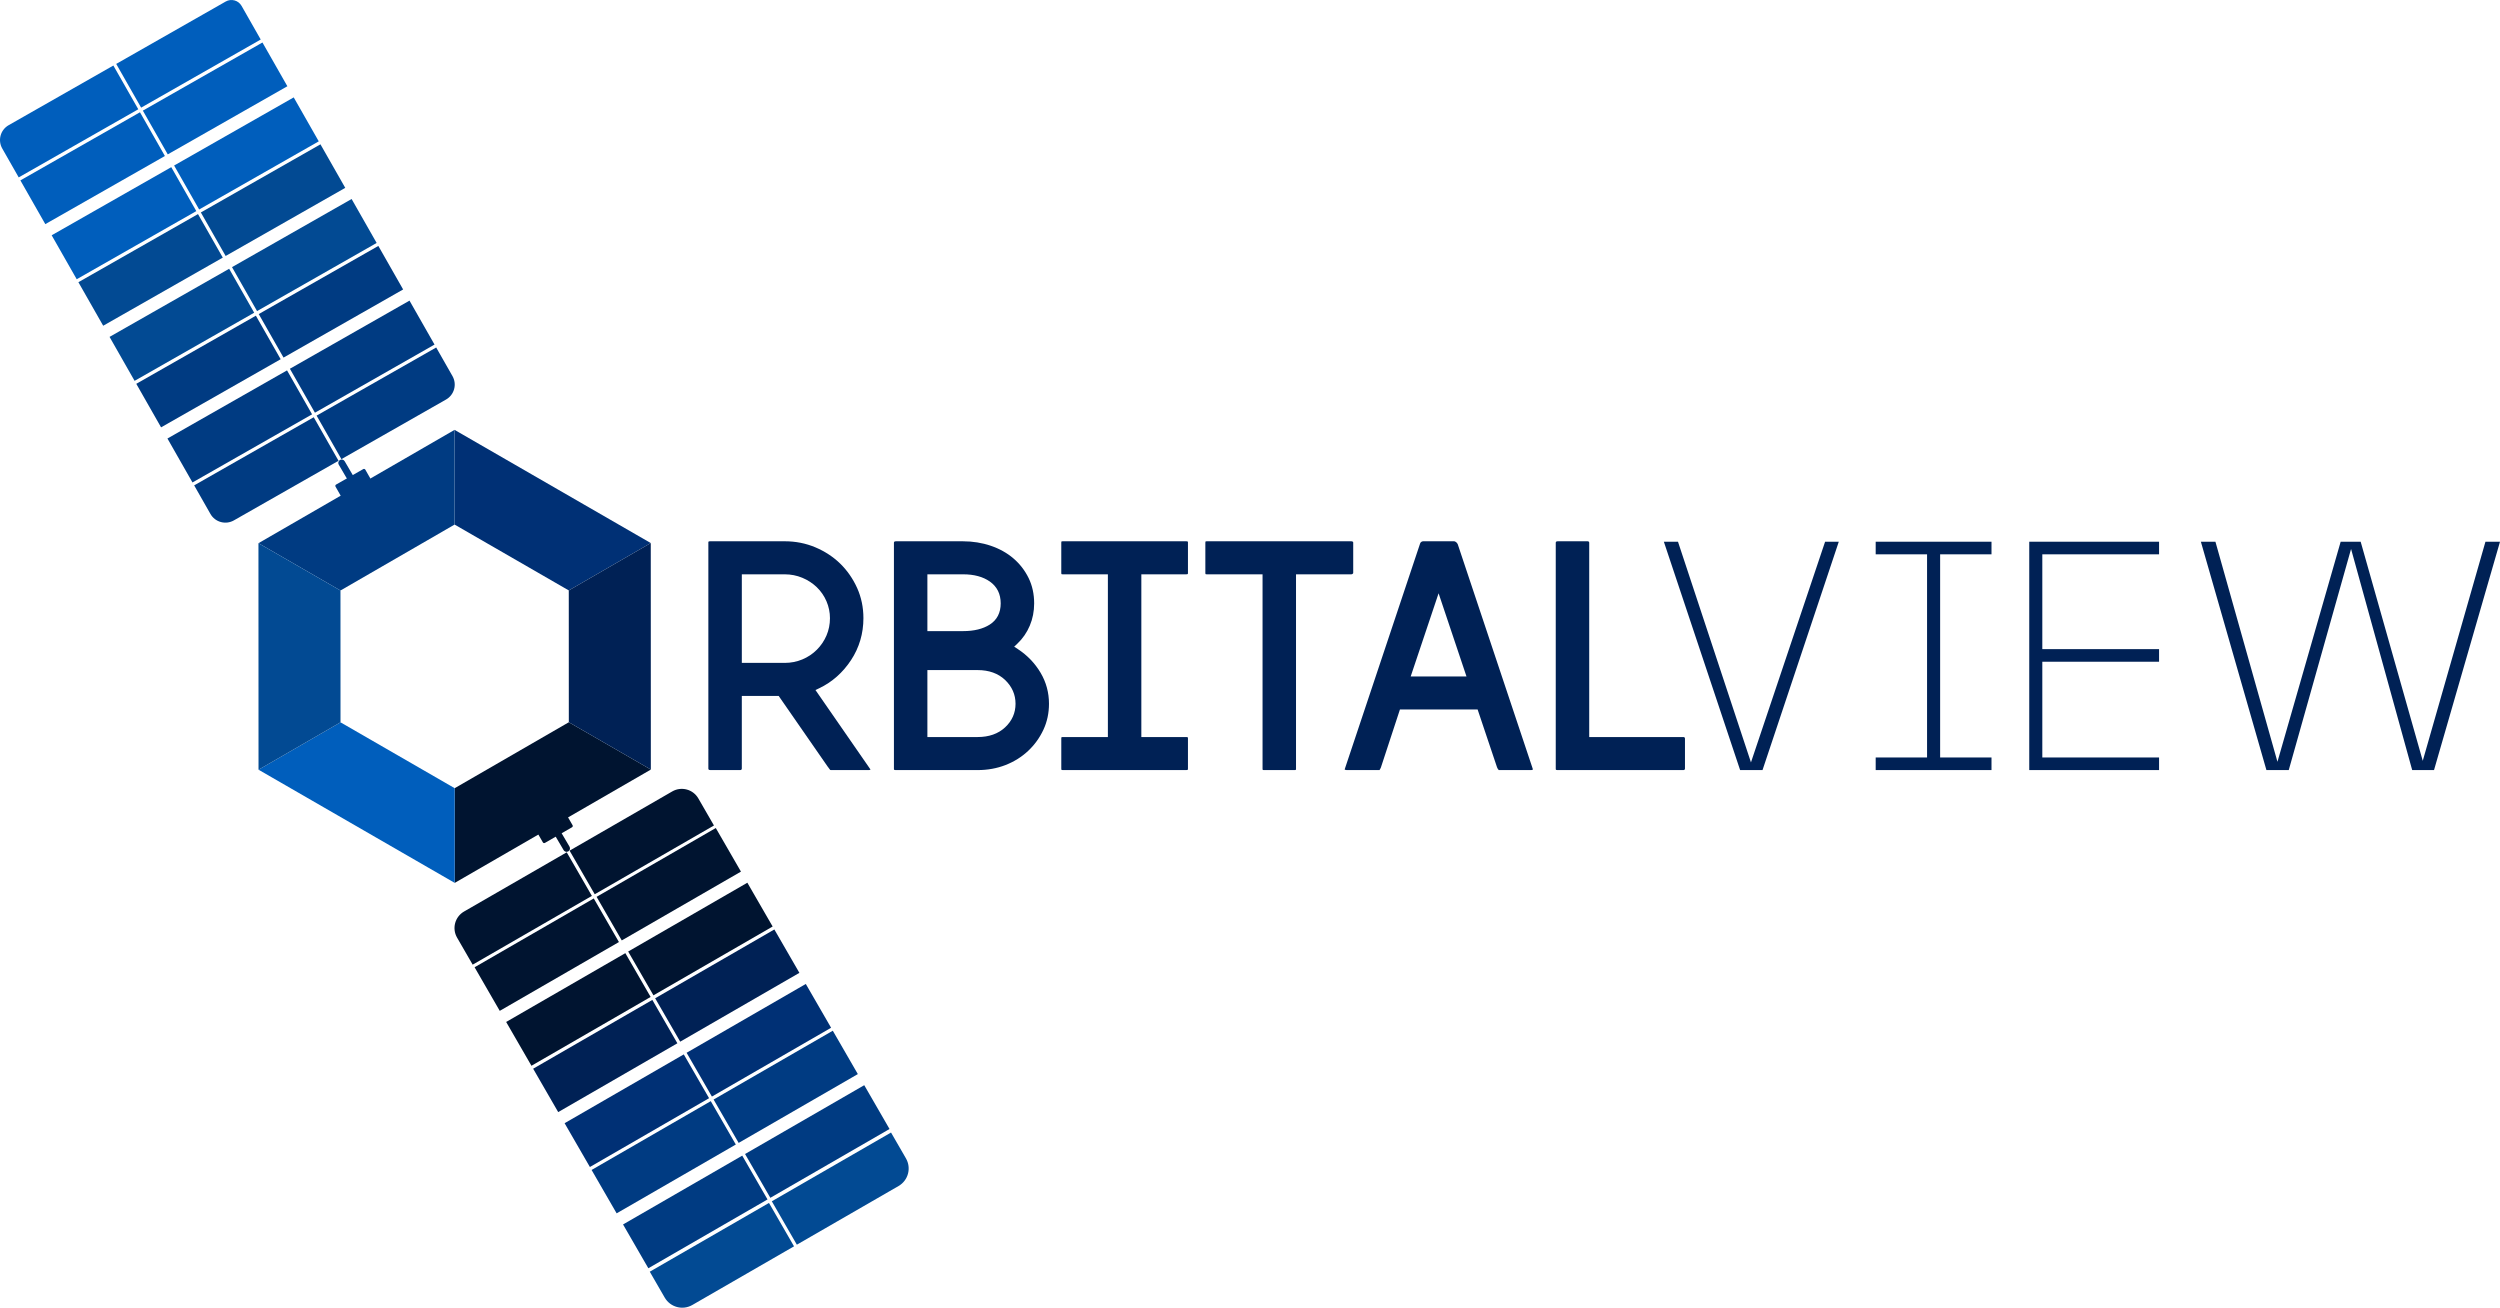 <?xml version="1.0" encoding="utf-8"?>
<!-- Generator: Adobe Illustrator 23.0.1, SVG Export Plug-In . SVG Version: 6.00 Build 0)  -->
<svg version="1.1" id="Layer_1" xmlns="http://www.w3.org/2000/svg" xmlns:xlink="http://www.w3.org/1999/xlink" x="0px" y="0px"
	 viewBox="0 0 2314.3 1210.56" style="enable-background:new 0 0 2314.3 1210.56;" xml:space="preserve">
<style type="text/css">
	.st0{fill:#002155;}
	.st1{fill:#003B82;}
	.st2{fill:#005EBC;}
	.st3{fill:#024A93;}
	.st4{fill:#001430;}
	.st5{fill:#003075;}
</style>
<g>
	<path id="XMLID_319_" class="st0" d="M769.28,712.87c-0.68,0-0.81-0.17-0.85-0.23l-2.35-3.14l-45.26-65.28h-34.11v67.27
		c0,0.42-0.11,0.68-0.4,0.98c-0.29,0.29-0.55,0.39-0.97,0.39H657.5c-0.97,0-1.26-0.29-1.36-0.38c-0.26-0.26-0.4-0.49-0.4-0.98
		V502.44c0-1.08,0-1.37,1.76-1.37h69.03c9.96,0,19.49,1.89,28.31,5.62c8.85,3.74,16.62,8.86,23.08,15.19
		c6.46,6.34,11.7,13.91,15.58,22.52c3.84,8.56,5.78,17.93,5.78,27.85c0,14.18-3.84,27.22-11.42,38.76
		c-7.6,11.59-17.51,20.37-29.44,26.08l-3.53,1.69l50.97,73.61c-0.51,0.33-0.92,0.46-1.28,0.46H769.28z M686.72,613.65h39.81
		c5.65,0,11.1-1.08,16.19-3.2c5.09-2.12,9.61-5.13,13.44-8.96c3.81-3.81,6.82-8.25,8.94-13.2c2.13-4.97,3.21-10.36,3.21-16.03
		c0-5.4-1.08-10.66-3.21-15.63c-2.13-4.97-5.16-9.36-8.99-13.05c-3.83-3.68-8.33-6.61-13.39-8.72c-5.1-2.12-10.54-3.2-16.19-3.2
		h-39.81V613.65z"/>
	<path id="XMLID_245_" class="st0" d="M829.29,712.87c-1.76,0-1.76-0.29-1.76-1.37V502.44c0-0.42,0.11-0.69,0.4-0.98
		c0.1-0.1,0.39-0.38,1.35-0.38h62.18c8.97,0,17.63,1.39,25.73,4.14c8.03,2.73,15.1,6.68,20.99,11.73
		c5.88,5.04,10.6,11.15,14.03,18.15c3.41,6.96,5.13,14.84,5.13,23.44c0,7.36-1.36,14.31-4.05,20.66
		c-2.69,6.36-6.52,11.92-11.38,16.53l-3.06,2.9l3.52,2.32c8.68,5.71,15.72,13.06,20.93,21.86c5.16,8.71,7.77,18.37,7.77,28.69
		c0,8.62-1.74,16.72-5.18,24.08c-3.47,7.42-8.23,14-14.16,19.57c-5.94,5.57-12.97,9.96-20.9,13.06c-7.94,3.1-16.63,4.67-25.84,4.67
		H829.29z M858.5,682.29h46.49c10.5,0,19.05-3.01,25.42-8.94c6.43-5.99,9.69-13.34,9.69-21.86c0-8.5-3.25-15.91-9.66-22.03
		c-6.37-6.08-14.94-9.16-25.45-9.16H858.5V682.29z M858.5,584.23h33.15c10.02,0,18.28-2.03,24.55-6.02
		c6.75-4.3,10.17-10.92,10.17-19.68c0-8.68-3.38-15.48-10.04-20.18c-6.31-4.44-14.61-6.69-24.68-6.69H858.5V584.23z"/>
	<path id="XMLID_244_" class="st0" d="M983.83,712.87c-0.79,0-1.12-0.16-1.17-0.2c-0.04-0.05-0.2-0.38-0.2-1.17v-27.85
		c0-0.9,0.19-1.16,0.19-1.16c0,0,0.26-0.2,1.17-0.2h41.77V531.66h-41.77c-0.79,0-1.12-0.16-1.17-0.2c-0.04-0.05-0.2-0.38-0.2-1.17
		v-27.85c0-0.79,0.16-1.13,0.2-1.17c0.04-0.04,0.38-0.2,1.17-0.2h114.13c1.76,0,1.76,0.29,1.76,1.37v27.85c0,1.08,0,1.37-1.76,1.37
		h-41.39v150.63h41.39c1.76,0,1.76,0.29,1.76,1.36v27.85c0,1.08,0,1.37-1.76,1.37H983.83z"/>
	<path id="XMLID_243_" class="st0" d="M1170.18,712.87c-1.37,0-1.41-0.12-1.41-1.37V531.66h-51.58c-0.79,0-1.12-0.16-1.17-0.2
		c-0.04-0.05-0.2-0.38-0.2-1.17v-27.85c0-0.79,0.16-1.13,0.2-1.17c0.05-0.04,0.38-0.2,1.17-0.2h133.75c0.58,0,1.06,0.16,1.54,0.52
		c0.05,0.04,0.22,0.17,0.22,0.85v27.85c0,0.24-0.03,0.48-0.42,0.82c-0.44,0.38-0.84,0.55-1.34,0.55h-51.19V711.5
		c0,1.23-0.05,1.37-1.41,1.37H1170.18z"/>
	<path id="XMLID_172_" class="st0" d="M1246.62,712.87c-0.74,0-1.34-0.17-1.87-0.53l69.75-208.85c0.32-1.06,0.85-2.02,2.66-2.43
		h29.1c1.39,0.36,2.38,1.2,3.17,2.67l69.66,208.59c-0.69,0.48-1.16,0.53-1.47,0.53h-30.2c-0.72-0.66-1.18-1.55-1.61-2.61
		l-17.96-53.48h-71.89l-17.62,53.68c-0.35,0.86-0.82,1.75-1.31,2.43L1246.62,712.87z M1305.91,626.2h51.64l-25.82-76.99
		L1305.91,626.2z"/>
	<path id="XMLID_171_" class="st0" d="M1441.95,712.87c-1.76,0-1.76-0.29-1.76-1.37V502.44c0-0.43,0.11-0.69,0.39-0.98
		c0.1-0.1,0.4-0.39,1.37-0.39h27.85c0.42,0,0.68,0.1,0.98,0.4c0.28,0.28,0.39,0.55,0.39,0.97v179.85h87.27
		c0.42,0,0.69,0.11,0.98,0.4c0.28,0.28,0.39,0.54,0.39,0.96v27.85c0,0.42-0.11,0.69-0.39,0.98c-0.29,0.29-0.55,0.39-0.98,0.39
		H1441.95z"/>
	<polygon id="XMLID_122_" class="st0" points="1610.86,712.87 1540.26,501.48 1553.34,501.48 1620.9,705.76 1689.53,501.48 
		1702.2,501.48 1631.6,712.87 	"/>
	<polygon id="XMLID_121_" class="st0" points="1736.36,712.87 1736.36,701.21 1783.92,701.21 1783.92,513.15 1736.36,513.15 
		1736.36,501.48 1843.57,501.48 1843.57,513.15 1796.02,513.15 1796.02,701.21 1843.57,701.21 1843.57,712.87 	"/>
	<polygon id="XMLID_119_" class="st0" points="1878.52,712.87 1878.52,501.48 1998.69,501.48 1998.69,513.15 1890.61,513.15 
		1890.61,600.91 1998.69,600.91 1998.69,612.58 1890.61,612.58 1890.61,701.21 1998.69,701.21 1998.69,712.87 	"/>
	<polygon id="XMLID_118_" class="st0" points="2233.01,712.87 2176.43,508.18 2118.74,712.87 2098.07,712.87 2037.39,501.48 
		2050.86,501.48 2108.28,705.2 2166.8,501.48 2185.32,501.48 2242.79,704.31 2300.83,501.48 2314.3,501.48 2253.22,712.87 	"/>
	<g>
		<path id="XMLID_340_" class="st1" d="M332.17,458.16c-1.22,0.14-2.48-0.44-3.12-1.58l-15.48-26.47c-0.87-1.52-0.34-3.46,1.18-4.32
			c1.51-0.86,3.45-0.34,4.32,1.18l15.48,26.47c0.87,1.52,0.34,3.46-1.18,4.32C332.99,457.99,332.58,458.12,332.17,458.16z"/>
		<path id="XMLID_339_" class="st1" d="M319.16,465.5l-8.57-15.04c-0.37-0.66-0.14-1.5,0.51-1.88l25.19-14.35
			c0.66-0.37,1.5-0.14,1.88,0.51l8.57,15.04c0.37,0.66,0.14,1.5-0.51,1.88l-25.19,14.35C320.38,466.39,319.53,466.16,319.16,465.5z"
			/>
		
			<rect id="XMLID_338_" x="135.4" y="67.81" transform="matrix(0.869 -0.495 0.495 0.869 -18.993 110.508)" class="st2" width="127.41" height="46.6"/>
		<path id="XMLID_337_" class="st2" d="M130.65,99.65l110.7-63.07L223.62,5.44c-2.94-5.16-9.51-6.96-14.68-4.02L107.58,59.16
			L130.65,99.65z"/>
		
			<rect id="XMLID_336_" x="22.06" y="132.38" transform="matrix(0.869 -0.495 0.495 0.869 -65.821 62.868)" class="st2" width="127.4" height="46.6"/>
		<path id="XMLID_335_" class="st2" d="M128.01,101.15l-23.07-40.49L7.99,115.9c-7.59,4.32-10.24,13.98-5.91,21.57l15.24,26.75
			L128.01,101.15z"/>
		
			<rect id="XMLID_334_" x="164.4" y="118.6" transform="matrix(0.869 -0.495 0.495 0.869 -40.39 131.541)" class="st2" width="127.41" height="46.82"/>
		
			<rect id="XMLID_333_" x="189.04" y="162.07" transform="matrix(0.869 -0.495 0.495 0.869 -58.565 149.405)" class="st3" width="127.41" height="46.37"/>
		
			<rect id="XMLID_332_" x="75.7" y="226.64" transform="matrix(0.869 -0.495 0.495 0.869 -105.394 101.765)" class="st3" width="127.4" height="46.37"/>
		
			<rect id="XMLID_330_" x="51.07" y="183.18" transform="matrix(0.869 -0.495 0.495 0.869 -87.219 83.9)" class="st2" width="127.4" height="46.82"/>
		
			<rect id="XMLID_329_" x="217.99" y="212.65" transform="matrix(0.869 -0.495 0.495 0.869 -79.922 170.398)" class="st3" width="127.41" height="46.82"/>
		
			<rect id="XMLID_328_" x="242.62" y="256.12" transform="matrix(0.869 -0.495 0.495 0.869 -98.097 188.262)" class="st1" width="127.41" height="46.37"/>
		
			<rect id="XMLID_327_" x="104.65" y="277.23" transform="matrix(0.869 -0.495 0.495 0.869 -126.751 122.757)" class="st3" width="127.4" height="46.82"/>
		
			<rect id="XMLID_326_" x="129.28" y="320.69" transform="matrix(0.869 -0.495 0.495 0.869 -144.926 140.622)" class="st1" width="127.4" height="46.37"/>
		
			<rect id="XMLID_325_" x="271.57" y="306.71" transform="matrix(0.869 -0.495 0.495 0.869 -119.454 209.255)" class="st1" width="127.41" height="46.82"/>
		<path id="XMLID_324_" class="st1" d="M293.08,384.74l22.96,40.3l96.87-55.19c7.64-4.35,10.31-14.08,5.95-21.72l-15.07-26.46
			L293.08,384.74z"/>
		
			<rect id="XMLID_323_" x="158.23" y="371.28" transform="matrix(0.869 -0.495 0.495 0.869 -166.283 161.614)" class="st1" width="127.4" height="46.82"/>
		<path id="XMLID_322_" class="st1" d="M290.43,386.25l-110.69,63.07l15.07,26.46c4.35,7.64,14.08,10.31,21.72,5.95l96.86-55.18
			L290.43,386.25z"/>
	</g>
	<g>
		<path id="XMLID_117_" class="st4" d="M524.88,788.53c-1.22,0.15-2.48-0.43-3.13-1.56l-14.42-24.52c-0.88-1.51-0.36-3.45,1.16-4.33
			c1.49-0.88,3.46-0.36,4.33,1.16l14.42,24.52c0.88,1.51,0.36,3.45-1.16,4.33C525.7,788.35,525.29,788.48,524.88,788.53z"/>
		<path id="XMLID_116_" class="st4" d="M502.55,779.8l-8.65-15c-0.38-0.66-0.15-1.5,0.5-1.88l25.12-14.49
			c0.66-0.38,1.5-0.15,1.88,0.5l8.65,15c0.38,0.66,0.15,1.5-0.5,1.88l-25.12,14.49C503.78,780.68,502.93,780.45,502.55,779.8z"/>
		
			<rect id="XMLID_115_" x="555.25" y="795.63" transform="matrix(0.866 -0.5 0.5 0.866 -326.383 418.823)" class="st4" width="127.41" height="46.6"/>
		<path id="XMLID_114_" class="st4" d="M550.55,827.83l110.37-63.66l-14.45-25.05c-4.88-8.46-15.69-11.36-24.15-6.48l-95.05,54.83
			L550.55,827.83z"/>
		
			<rect id="XMLID_113_" x="442.26" y="860.81" transform="matrix(0.866 -0.5 0.5 0.866 -374.068 371.083)" class="st4" width="127.4" height="46.6"/>
		<path id="XMLID_112_" class="st4" d="M547.91,829.35l-23.28-40.36l-95.04,54.82c-8.46,4.88-11.36,15.69-6.48,24.15l14.45,25.05
			L547.91,829.35z"/>
		
			<rect id="XMLID_111_" x="584.52" y="846.27" transform="matrix(0.866 -0.5 0.5 0.866 -347.826 440.24)" class="st4" width="127.41" height="46.82"/>
		
			<rect id="XMLID_110_" x="609.39" y="889.6" transform="matrix(0.866 -0.5 0.5 0.866 -366.039 458.432)" class="st0" width="127.41" height="46.37"/>
		
			<rect id="XMLID_109_" x="496.4" y="954.78" transform="matrix(0.866 -0.5 0.5 0.866 -413.724 410.692)" class="st0" width="127.4" height="46.37"/>
		
			<rect id="XMLID_108_" x="471.53" y="911.45" transform="matrix(0.866 -0.5 0.5 0.866 -395.511 392.5)" class="st4" width="127.4" height="46.82"/>
		
			<rect id="XMLID_107_" x="638.61" y="940.03" transform="matrix(0.866 -0.5 0.5 0.866 -387.44 479.808)" class="st5" width="127.41" height="46.82"/>
		
			<rect id="XMLID_106_" x="663.47" y="983.36" transform="matrix(0.866 -0.5 0.5 0.866 -405.653 497.999)" class="st1" width="127.41" height="46.37"/>
		
			<rect id="XMLID_105_" x="525.62" y="1005.21" transform="matrix(0.866 -0.5 0.5 0.866 -435.125 432.068)" class="st5" width="127.4" height="46.82"/>
		
			<rect id="XMLID_104_" x="550.48" y="1048.54" transform="matrix(0.866 -0.5 0.5 0.866 -453.338 450.259)" class="st1" width="127.4" height="46.37"/>
		
			<rect id="XMLID_103_" x="692.69" y="1033.79" transform="matrix(0.866 -0.5 0.5 0.866 -427.055 519.375)" class="st1" width="127.41" height="46.82"/>
		<path id="XMLID_102_" class="st3" d="M714.49,1112.06l23.17,40.17l94.15-54.31c8.96-5.17,12.03-16.62,6.86-25.57l-13.82-23.95
			L714.49,1112.06z"/>
		
			<rect id="XMLID_101_" x="579.7" y="1098.98" transform="matrix(0.866 -0.5 0.5 0.866 -474.74 471.635)" class="st1" width="127.4" height="46.82"/>
		<path id="XMLID_100_" class="st3" d="M711.86,1113.58l-110.35,63.66l13.82,23.95c5.17,8.96,16.62,12.03,25.57,6.86l94.14-54.3
			L711.86,1113.58z"/>
	</g>
	<g id="XMLID_76_">
		<g id="XMLID_94_">
			<polygon id="XMLID_99_" class="st5" points="420.83,485.6 420.8,397.94 602.43,502.72 526.53,546.57 			"/>
			<polygon id="XMLID_98_" class="st4" points="420.92,729.65 420.95,817.31 602.5,712.4 526.57,668.6 			"/>
			<polygon id="XMLID_97_" class="st2" points="420.95,817.31 239.32,712.53 315.22,668.67 420.92,729.65 			"/>
			<polygon id="XMLID_96_" class="st1" points="420.83,485.6 315.18,546.65 239.25,502.85 420.8,397.94 			"/>
			<polygon id="XMLID_95_" class="st3" points="239.25,502.85 239.32,712.53 315.22,668.67 315.18,546.65 			"/>
		</g>
		<polygon id="XMLID_93_" class="st0" points="526.53,546.57 526.57,668.6 602.5,712.4 602.43,502.72 		"/>
	</g>
</g>
</svg>
